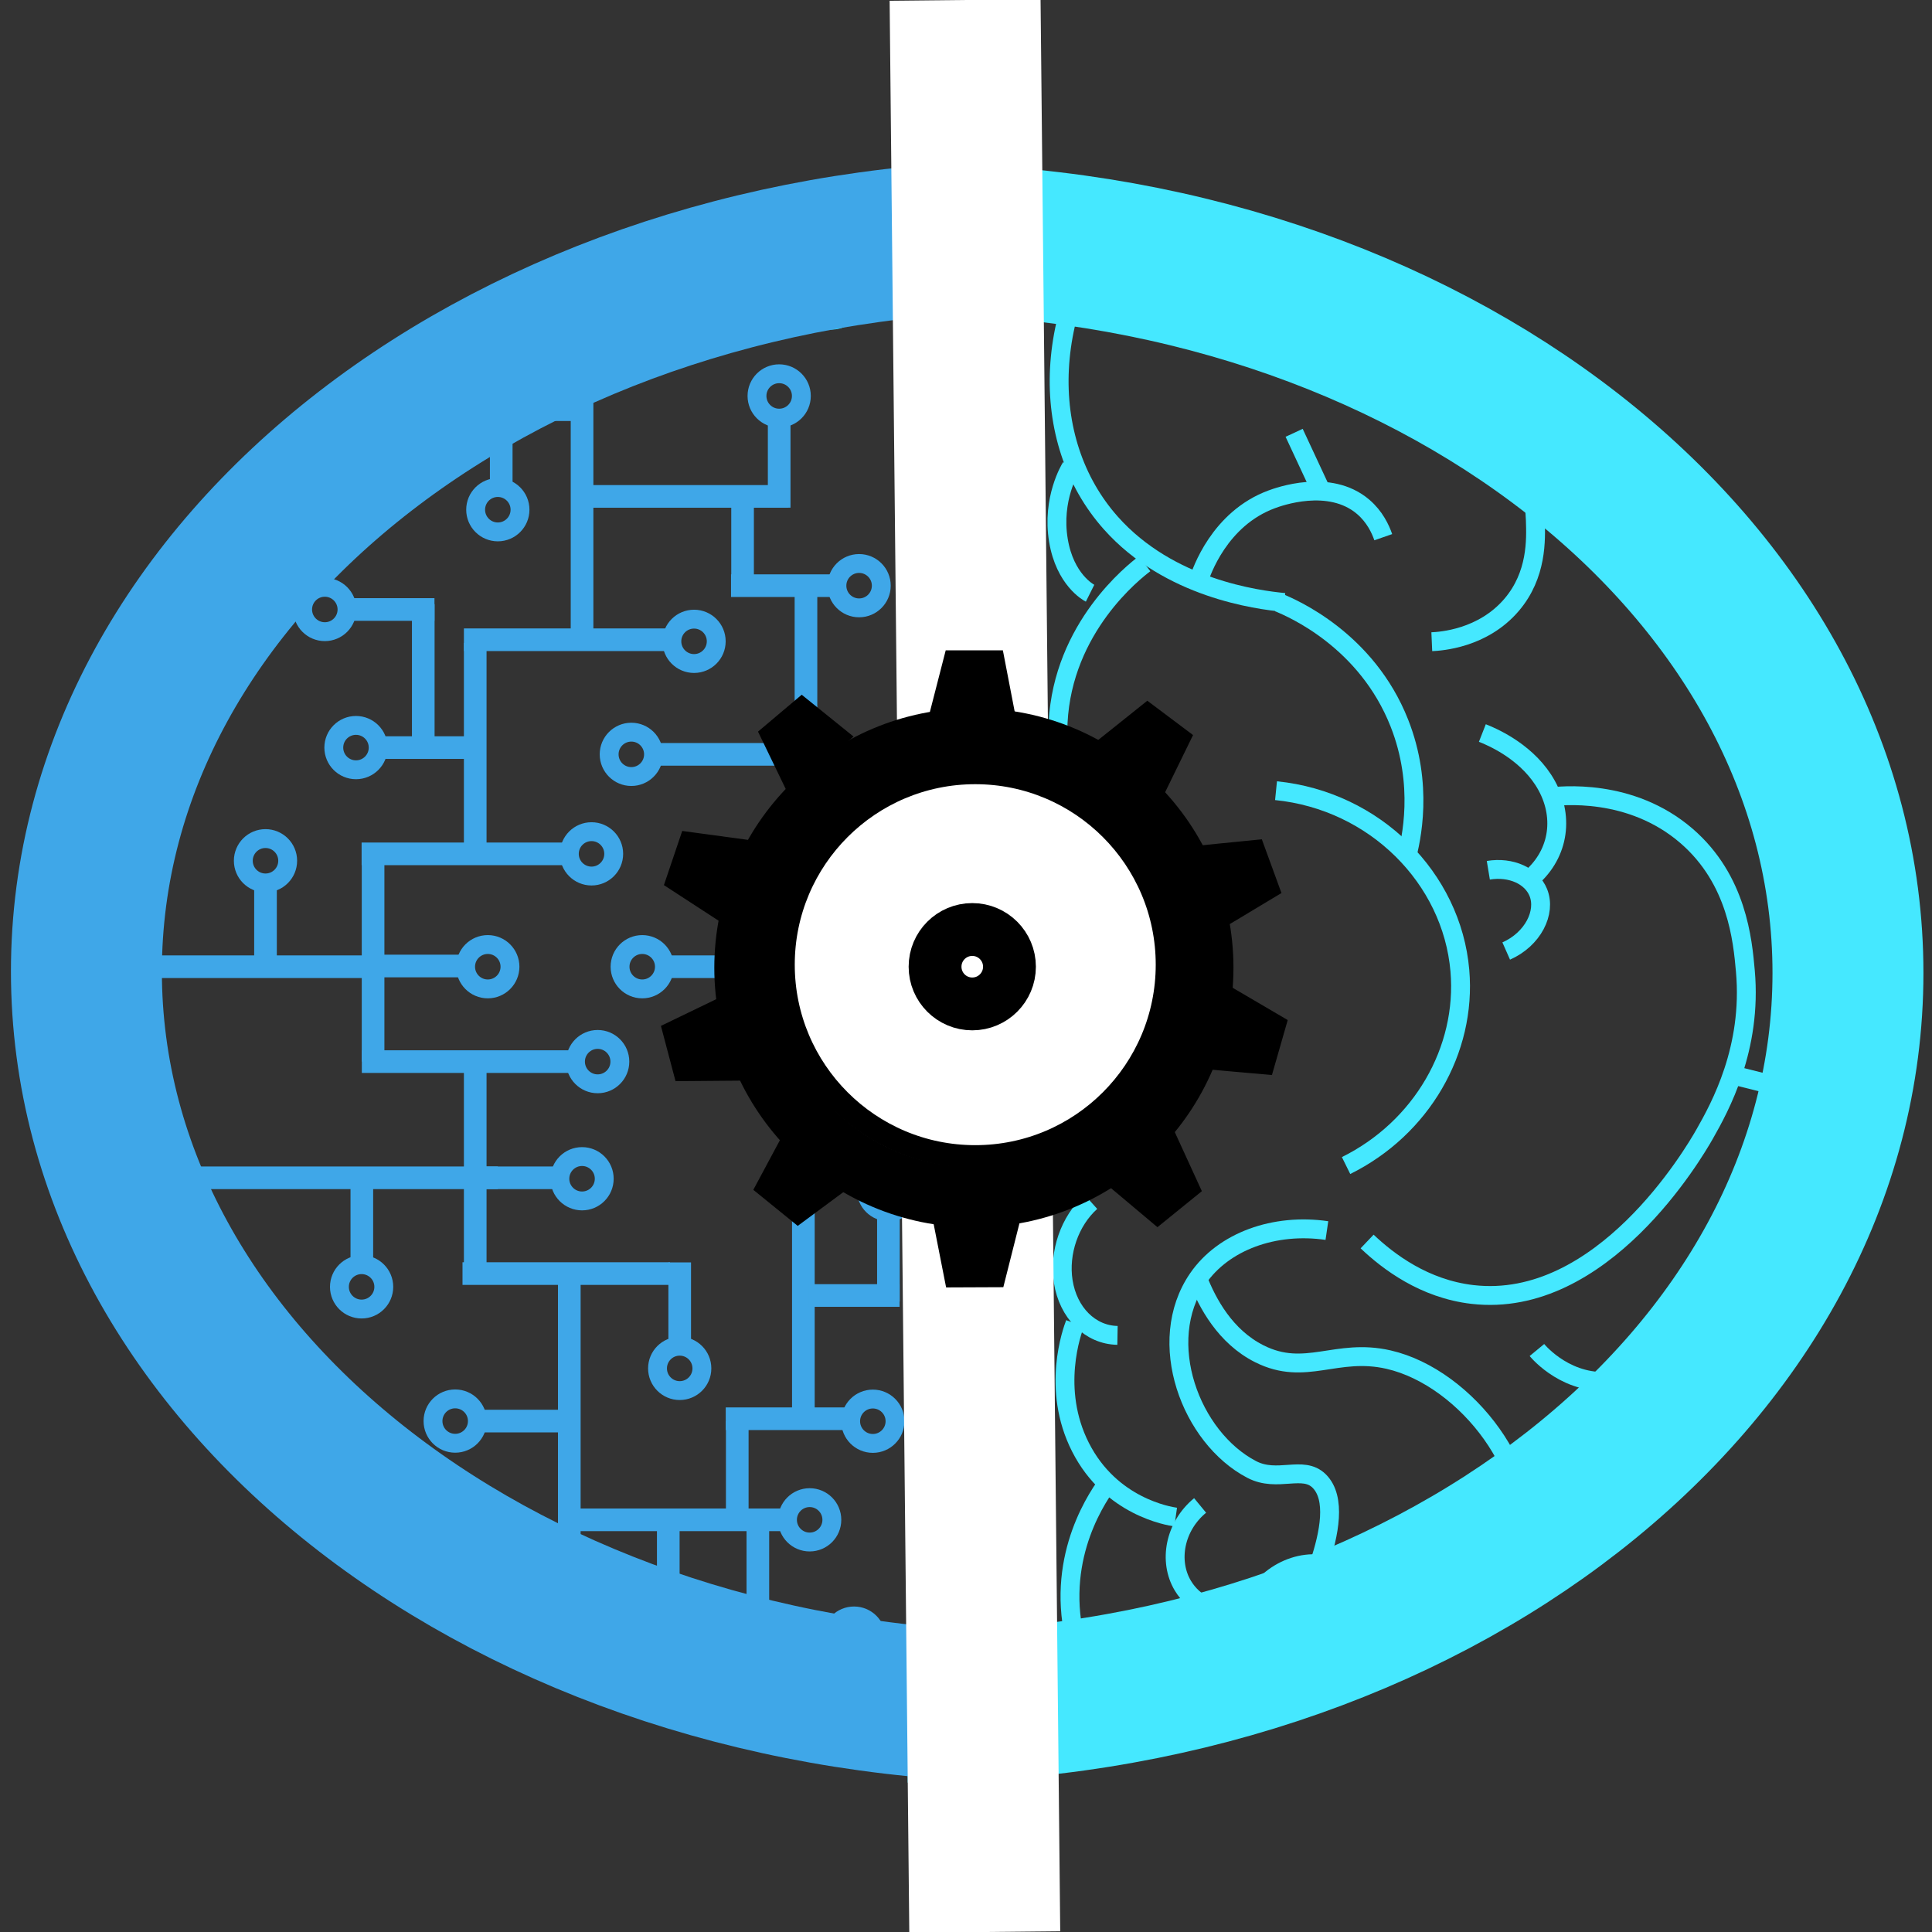 <?xml version="1.0" encoding="utf-8"?>
<!-- Generator: Adobe Illustrator 23.0.3, SVG Export Plug-In . SVG Version: 6.00 Build 0)  -->
<svg version="1.1" xmlns="http://www.w3.org/2000/svg" xmlns:xlink="http://www.w3.org/1999/xlink" x="0px" y="0px"
	 viewBox="0 0 512 512" style="enable-background:new 0 0 512 512;" xml:space="preserve">
<rect x="0" y="0" width="512" height="512" fill="#333333" stroke="none"/>
<style type="text/css">
	.st0{fill:none;stroke:#3FA7E8;stroke-width:6;stroke-miterlimit:10;}
	.st1{fill:none;stroke:#3FA7E8;stroke-width:5;stroke-miterlimit:10;}
	.st2{fill:none;stroke:#35E5FF;stroke-width:5;stroke-miterlimit:10;}
	.st3{fill:none;stroke:#45E8FF;stroke-width:5;stroke-miterlimit:10;}
	.st4{fill:none;stroke:#4AFFC9;stroke-width:5;stroke-miterlimit:10;}
	.st5{fill:none;stroke:#35E5FF;stroke-width:6;stroke-miterlimit:10;}
	.st6{fill:none;stroke:#45E8FF;stroke-width:40;stroke-miterlimit:10;}
	.st7{fill:none;stroke:#3FA7E8;stroke-width:40;stroke-miterlimit:10;}
	.st8{fill:#FFFFFF;stroke:#FFFFFF;stroke-width:40;stroke-miterlimit:10;}
	.st9{stroke:#000000;stroke-miterlimit:10;}
	.st10{fill:#FFFFFF;stroke:#000000;stroke-width:16;stroke-miterlimit:10;}
	.st11{fill:#FFFFFF;stroke:#000000;stroke-width:14;stroke-miterlimit:10;}
	.st12{fill:none;stroke:#000000;stroke-width:6;stroke-miterlimit:10;}
</style>
<g id="Capa_3">
	<line class="st0" x1="39.64" y1="256.19" x2="98.87" y2="256.19"/>
	<line class="st0" x1="98.87" y1="281.34" x2="98.87" y2="225.86"/>
	<line class="st0" x1="95.89" y1="281.34" x2="150.87" y2="281.34"/>
	<circle class="st1" cx="158.39" cy="281.34" r="5.88"/>
	<line class="st0" x1="95.83" y1="226.28" x2="150.67" y2="226.28"/>
	<circle class="st1" cx="156.76" cy="226.28" r="5.88"/>
	<line class="st0" x1="125.94" y1="225.86" x2="125.94" y2="170.37"/>
	<line class="st0" x1="125.94" y1="337.51" x2="125.94" y2="282.02"/>
	<line class="st0" x1="100.11" y1="256" x2="124.23" y2="256"/>
	<circle class="st1" cx="129.27" cy="256.19" r="5.88"/>
	<line class="st0" x1="100.11" y1="198.12" x2="124.23" y2="198.12"/>
	<line class="st0" x1="125.94" y1="312.13" x2="150.06" y2="312.13"/>
	<circle class="st1" cx="94.34" cy="198.12" r="5.88"/>
	<circle class="st1" cx="154.25" cy="312.38" r="5.88"/>
	<line class="st0" x1="122.94" y1="169.54" x2="177.55" y2="169.54"/>
	<line class="st0" x1="122.57" y1="337.51" x2="177.55" y2="337.51"/>
	<circle class="st1" cx="183.93" cy="169.96" r="5.88"/>
	<line class="st0" x1="154.25" y1="170.37" x2="154.25" y2="68.04"/>
	<line class="st0" x1="150.87" y1="439.87" x2="150.87" y2="337.53"/>
	<line class="st0" x1="125.94" y1="376.6" x2="150.06" y2="376.6"/>
	<circle class="st1" cx="120.63" cy="376.6" r="5.88"/>
	<line class="st0" x1="180.13" y1="358.68" x2="180.13" y2="334.55"/>
	<circle class="st1" cx="180.13" cy="362.64" r="5.88"/>
	<line class="st0" x1="152.64" y1="402.77" x2="207.62" y2="402.77"/>
	<circle class="st1" cx="214.57" cy="402.77" r="5.88"/>
	<line class="st0" x1="130.12" y1="108.57" x2="154.25" y2="108.57"/>
	<line class="st0" x1="132.83" y1="129.74" x2="132.83" y2="105.61"/>
	<circle class="st1" cx="131.93" cy="135.08" r="5.88"/>
	<line class="st0" x1="206.49" y1="134.54" x2="206.49" y2="110.41"/>
	<circle class="st1" cx="206.49" cy="104.93" r="5.88"/>
	<line class="st0" x1="154.25" y1="131.55" x2="208.87" y2="131.55"/>
	<line class="st0" x1="47.91" y1="312.13" x2="131.93" y2="312.13"/>
	<line class="st0" x1="95.89" y1="335.82" x2="95.89" y2="311.7"/>
	<circle class="st1" cx="95.83" cy="341.03" r="5.88"/>
	<path class="st2" d="M371.04,161.17"/>
	<path class="st2" d="M362.3,232.87"/>
	<path class="st3" d="M467.87,287.06c-3.06-0.77-6.13-1.53-9.19-2.3"/>
	<path class="st3" d="M463.72,286.02"/>
	<path class="st2" d="M342.7,89.94"/>
	<path class="st2" d="M406.51,232"/>
	<path class="st4" d="M362.3,232.87"/>
	<path class="st3" d="M334.71,235.97c-18.82,3.04-33.65,16.92-37.07,34.44c-2.96,15.17,3.04,30.94,15.52,41.16"/>
	<path class="st3" d="M338.16,209.54c26.23,2.64,46.61,23.17,48.72,47.68c1.82,21.08-10.17,41.78-30.16,51.66"/>
	<path class="st3" d="M289.1,318.51c-5.63,5.06-8.53,13.45-7.33,21.11c1.3,8.29,7.15,14.15,14.38,14.27"/>
	<path class="st2" d="M450.7,259.21"/>
	<path class="st3" d="M392.84,194.26c2.3,0.9,10.99,4.52,16.11,12.36c5.57,8.54,4.64,18.62-2.44,25.38"/>
	<path class="st3" d="M362.3,329.01c5.62,5.34,15.15,12.56,27.92,14.04c34.35,3.98,58.66-37.46,61.51-42.47
		c4.11-7.23,12.64-22.72,10.81-43.23c-0.72-8.11-2.16-24.22-15.59-35.82c-14.82-12.79-33.38-10.71-36.79-10.27"/>
	<path class="st3" d="M284.89,350.74c-0.73,1.91-6.4,17.33,1.45,32.78c8.04,15.84,23.47,18.27,25.23,18.52"/>
	<path class="st3" d="M299.76,51.68c-23.91,28.7-24.94,64.95-5.36,86.94c15.43,17.33,38.79,20.36,45.96,21.04"/>
	<path class="st3" d="M303.34,149.39c-2.81,2.12-21.66,16.85-22.93,42.13c-1.08,21.39,10.86,41.96,30.57,52.85"/>
	<path class="st3" d="M338.28,96.9c1.34-0.53,29.11-10.96,50.75,6.22c1.19,0.94,17.15,14.03,17.85,34.74
		c0.17,5.15,0.48,14.47-6.26,22.4c-7.66,9.01-18.87,9.7-21.18,9.8"/>
	<path class="st3" d="M338.81,159.66c3.65,1.49,23.34,9.91,32.04,31.97c6.46,16.37,3.18,30.93,1.8,35.96"/>
	<path class="st3" d="M283.84,123.81c-0.21,0.33-5.16,8.42-3.35,19.37c1.72,10.44,7.97,13.82,8.39,14.03"/>
	<path class="st3" d="M399.16,252.03c7.06-3.12,10.63-10.22,8.51-15.5c-1.76-4.38-7.19-6.9-13.25-5.9"/>
	<path class="st3" d="M318.04,398.96c-6.76,5.57-8.44,14.79-4.57,21.26c2.89,4.84,8.59,7.62,14.66,7.38"/>
	<path class="st3" d="M317.64,153.85c0.69-2.17,5.46-16.38,19.37-21.52c1.68-0.62,15.31-5.66,24.26,2c3.07,2.63,4.56,5.87,5.31,8.03
		"/>
	<path class="st3" d="M342.96,114.7c2.4,5.16,4.81,10.31,7.21,15.47"/>
	<path class="st3" d="M304.45,463.47c-2.56-1.82-17.54-12.89-20.43-33.7c-2.92-21.04,8.76-35.88,10.72-38.3"/>
	<path class="st4" d="M344.08,118.81"/>
	<path class="st3" d="M351.64,326.11c-13.85-2.02-27.41,2.83-34.21,12.77c-11.45,16.72-1.87,42.14,14.3,50.55
		c6.85,3.56,13.56-1.22,17.87,3.06c4.58,4.54,2.65,14.06,0,21.96"/>
	<path class="st3" d="M317.43,338.87c2.53,6.46,7.27,15.37,16.34,19.91c12.2,6.11,20.34-1.64,34.21,1.53
		c20.82,4.77,40.56,30.96,34.72,50.55c-1.07,3.6-4.18,10.9-14.81,17.36"/>
	<path class="st3" d="M407.3,357.77c0.47,0.57,8.22,9.72,20.43,8.17c12.4-1.57,17.6-12.67,17.87-13.28"/>
	<path class="st3" d="M329.68,430.79c1.79-10.23,10.89-17.12,19.91-16.34c10.33,0.89,18.76,11.7,16.34,23.49"/>
	<line class="st5" x1="154.25" y1="78.96" x2="214.57" y2="78.96"/>
	<circle class="st2" cx="220.45" cy="78.96" r="5.88"/>
	<line class="st0" x1="195.38" y1="400.77" x2="195.38" y2="376.64"/>
	<line class="st0" x1="192.33" y1="375.98" x2="224.09" y2="375.98"/>
	<circle class="st1" cx="231.31" cy="376.64" r="5.88"/>
	<line class="st0" x1="177.1" y1="425.67" x2="177.1" y2="401.55"/>
	<circle class="st2" cx="178.05" cy="431.56" r="5.88"/>
	<line class="st0" x1="212.9" y1="378.53" x2="212.9" y2="287.23"/>
	<line class="st5" x1="209.91" y1="287.23" x2="238.28" y2="287.23"/>
	<circle class="st2" cx="243.05" cy="287.23" r="5.88"/>
	<line class="st5" x1="224.09" y1="289.38" x2="224.09" y2="234.76"/>
	<line class="st0" x1="213.59" y1="199.91" x2="174.79" y2="199.91"/>
	<circle class="st1" cx="167.31" cy="199.91" r="5.88"/>
	<line class="st0" x1="176.08" y1="256.19" x2="223.17" y2="256.19"/>
	<circle class="st1" cx="170.2" cy="256.19" r="5.88"/>
	<line class="st0" x1="70.36" y1="257.84" x2="70.36" y2="233.72"/>
	<circle class="st1" cx="70.36" cy="228.11" r="5.88"/>
	<line class="st0" x1="196.79" y1="157.84" x2="196.79" y2="133.72"/>
	<line class="st0" x1="193.73" y1="155.21" x2="223.79" y2="155.21"/>
	<line class="st0" x1="213.59" y1="155.61" x2="213.59" y2="192.77"/>
	<circle class="st2" cx="214.57" cy="196.88" r="5.88"/>
	<circle class="st1" cx="227.67" cy="155.21" r="5.88"/>
	<circle class="st2" cx="224.09" cy="230.08" r="5.88"/>
	<line class="st0" x1="200.84" y1="435.89" x2="200.84" y2="401.55"/>
	<line class="st5" x1="221.95" y1="434.61" x2="197.83" y2="434.61"/>
	<circle class="st1" cx="226.33" cy="434.12" r="5.88"/>
	<line class="st0" x1="238.4" y1="343.32" x2="214.27" y2="343.32"/>
	<line class="st0" x1="235.44" y1="344.94" x2="235.44" y2="320.81"/>
	<circle class="st1" cx="235.44" cy="315.27" r="5.88"/>
	<line class="st0" x1="112.17" y1="160.11" x2="112.17" y2="196.92"/>
	<line class="st0" x1="91.02" y1="161.52" x2="115.14" y2="161.52"/>
	<circle class="st1" cx="86.08" cy="161.52" r="5.88"/>
</g>
<g id="Elipse_exterior">
	<path class="st6" d="M240.55,63.27c137.62,0,249.18,87.11,249.18,194.57S378.17,452.42,240.55,452.42"/>
	<path class="st7" d="M275.16,452.42c-139.32,0-252.26-87.3-252.26-194.99S135.84,62.45,275.16,62.45"/>
	<line class="st8" x1="255.76" y1="0" x2="260.97" y2="512"/>
</g>
<g id="Capa_2">
	<g>
		<g>
			<polygon class="st9" points="268.51,189.19 246.81,189.19 251.01,172.85 265.36,172.85 			"/>
			<circle class="st10" cx="258.09" cy="256.47" r="60.79"/>
			<polygon class="st9" points="308.23,209.91 290.89,196.86 304.06,186.33 315.54,194.95 			"/>
			<polygon class="st9" points="324.73,245.01 317.28,224.63 334.06,222.96 338.99,236.45 			"/>
			<polygon class="st9" points="320.13,282.89 326.11,262.02 340.67,270.56 336.71,284.36 			"/>
			<polygon class="st9" points="294,313.86 310.86,300.19 317.89,315.53 306.74,324.57 			"/>
			<polygon class="st9" points="247.93,324.35 269.63,324.26 265.5,340.62 251.14,340.68 			"/>
			<polygon class="st9" points="208.13,300.52 224.98,314.2 211.42,324.24 200.27,315.19 			"/>
			<polygon class="st9" points="190.72,264.91 196.29,285.88 179.41,286.02 175.74,272.14 			"/>
			<polygon class="st9" points="197.63,223 190.68,243.56 176.54,234.36 181.14,220.76 			"/>
			<polygon class="st9" points="225.42,195.21 208.84,209.21 201.5,194.02 212.47,184.76 			"/>
		</g>
		<circle class="st11" cx="257.66" cy="256.19" r="9.86"/>
	</g>
	<circle class="st12" cx="258.45" cy="255.65" r="50.83"/>
	<g>
	</g>
	<g>
	</g>
	<g>
	</g>
	<g>
	</g>
	<g>
	</g>
</g>
</svg>
